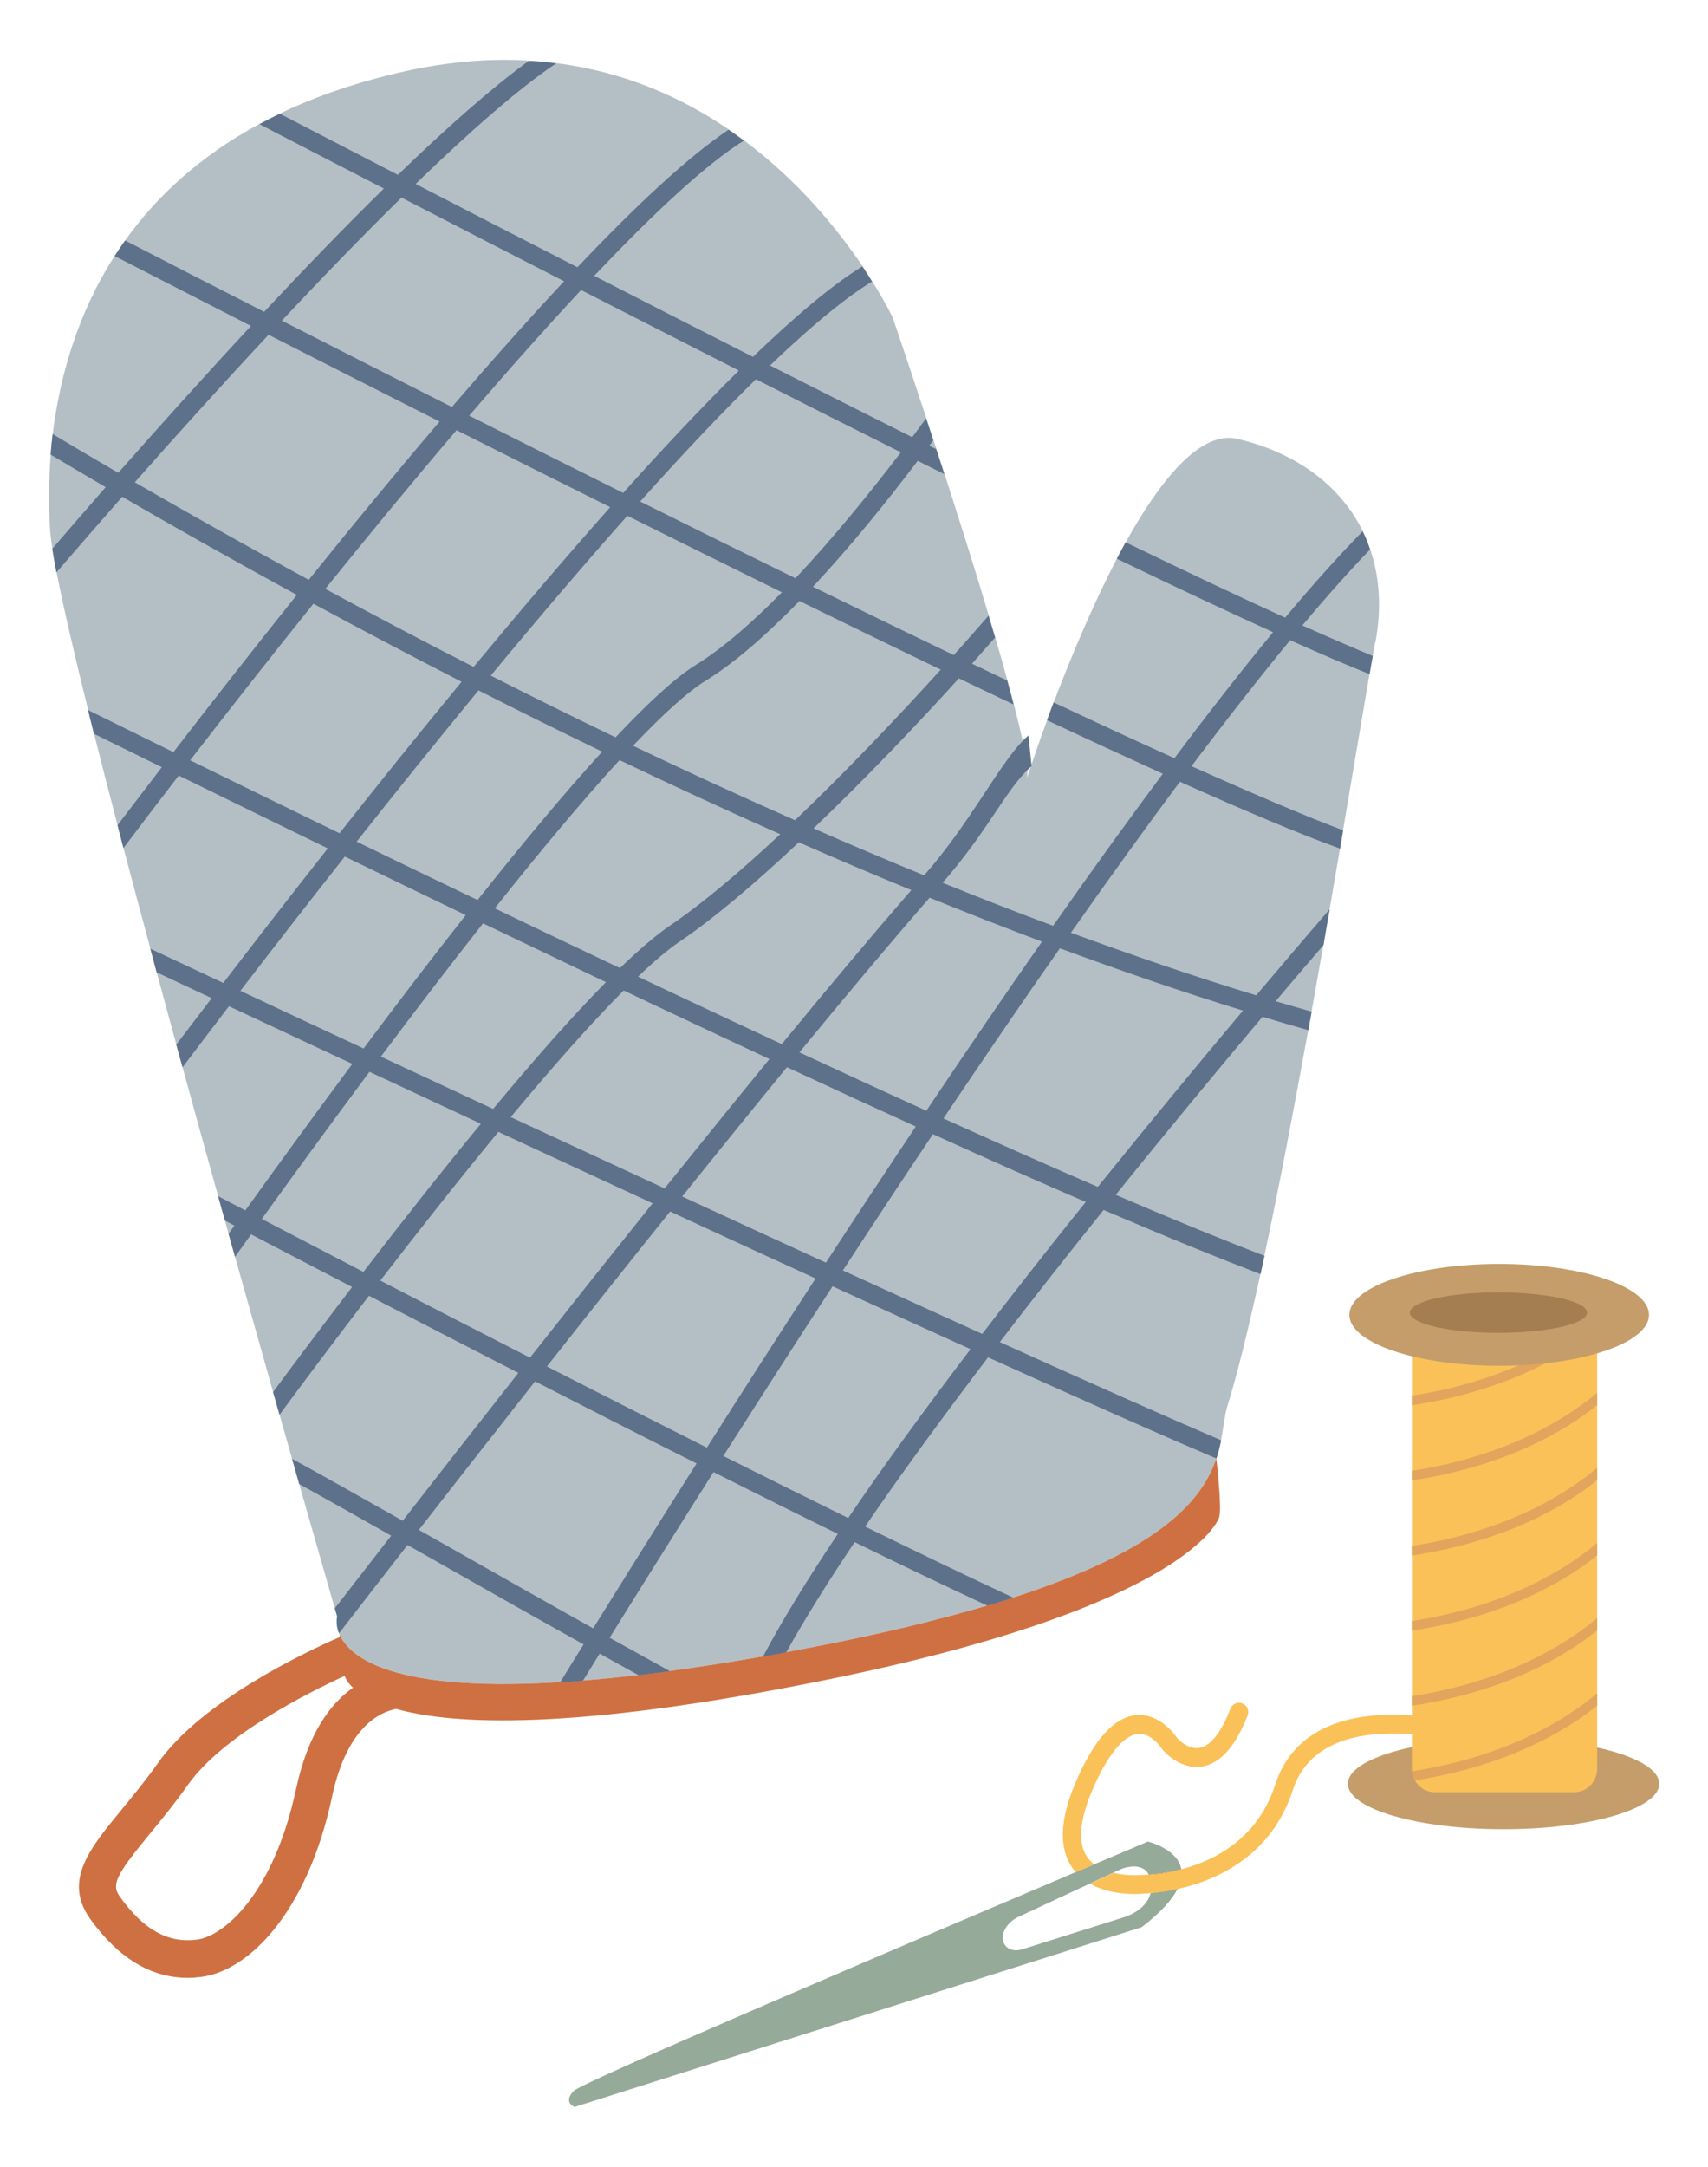 <?xml version="1.0" encoding="UTF-8"?><svg id="Layer_1" xmlns="http://www.w3.org/2000/svg" width="238.26" height="302.1" viewBox="0 0 238.26 302.1"><defs><style>.cls-1{fill:#fac158;}.cls-2{fill:#0071bb;}.cls-3{fill:#b4bfc5;}.cls-4{fill:#cf7042;}.cls-5{fill:#a47d50;}.cls-6{fill:#c0272d;}.cls-7{fill:#c49d6a;}.cls-8{fill:#e1a55d;}.cls-9{fill:#95aa99;}.cls-10{fill:#5d718a;}</style></defs><path class="cls-3" d="m191.83,89.56c-.1.52-.22,1.15-.35,1.9-.13.73-.27,1.56-.44,2.49-.86,4.97-2.14,12.7-3.69,21.77-.13.84-.28,1.69-.42,2.55-.46,2.72-.95,5.55-1.45,8.44-.3,1.65-.59,3.33-.87,5.01-.54,3.05-1.09,6.15-1.65,9.28-.15.86-.31,1.73-.46,2.59-1.99,10.91-4.08,21.92-6.12,31.45-.18.86-.36,1.72-.55,2.55-1.62,7.42-3.18,13.8-4.59,18.37-.42,1.35-.55,2.97-.91,4.79h0c-.15.82-.36,1.68-.65,2.57-1.87,5.63-7.4,12.63-28.32,19.4-1.15.37-2.36.75-3.62,1.11-7.04,2.09-15.62,4.16-26.11,6.14-.67.13-1.32.25-1.98.37-1.1.21-2.18.41-3.24.59-4.68.82-9,1.49-12.98,2.03-1.51.21-2.96.39-4.37.56-2.77.33-5.35.58-7.76.77-1.09.09-2.14.17-3.17.22-12.61.79-20.14-.29-24.62-1.92-2.57-.93-4.14-2.06-5.09-3.14-.44-.48-.74-.97-.96-1.43-.04-.08-.08-.16-.1-.24l-.32-2.4v-.04c-.04-.09-.15-.5-.35-1.15-.71-2.47-2.5-8.71-4.96-17.32-.32-1.13-.65-2.3-1-3.52-.55-1.95-1.14-4.01-1.74-6.14-.3-1.03-.59-2.08-.9-3.16-1.64-5.83-3.44-12.19-5.31-18.85-.29-1.06-.59-2.13-.9-3.22-.17-.62-.35-1.22-.51-1.85-.32-1.13-.63-2.25-.95-3.4-1.64-5.88-3.31-11.91-4.96-17.95-.29-1.06-.58-2.11-.87-3.17-.92-3.38-1.85-6.76-2.74-10.08-.3-1.1-.59-2.2-.88-3.29-1.3-4.8-2.55-9.5-3.75-14.05-.28-1.07-.56-2.13-.83-3.18-1.17-4.46-2.27-8.75-3.28-12.75-.28-1.13-.55-2.23-.82-3.31-1.95-7.84-3.48-14.47-4.4-19.18-.23-1.24-.44-2.34-.58-3.3-.18-1.11-.29-2.04-.33-2.75-.18-2.93-.22-6.47.1-10.38.06-.93.17-1.89.28-2.87.95-7.74,3.35-16.57,8.64-24.81.46-.73.95-1.45,1.47-2.17,4.35-6.07,10.4-11.73,18.74-16.22.92-.5,1.87-.98,2.85-1.45,5.07-2.42,10.9-4.44,17.61-5.92,6.14-1.35,11.85-1.77,17.11-1.45,1.31.07,2.58.18,3.82.35,9.54,1.22,17.53,4.8,24.06,9.26.73.5,1.44.99,2.13,1.52,7.68,5.72,13.15,12.52,16.53,17.53.5.75.95,1.45,1.36,2.11,1.91,3.05,2.85,5.05,2.85,5.05,0,0,2,5.85,4.69,14.03.32.98.65,2,1,3.05.13.41.27.82.41,1.24.37,1.14.74,2.3,1.13,3.48,2.05,6.35,4.25,13.31,6.17,19.74.31,1.03.62,2.06.91,3.05.6,2.09,1.18,4.1,1.69,5.98.32,1.17.63,2.29.9,3.35.5,1.91.91,3.63,1.22,5.11.36,1.7.59,3.09.65,4.06.03.48.01.86-.05,1.14.12-.34.28-.88.53-1.58.04-.12.08-.25.13-.39.5-1.49,1.24-3.63,2.17-6.14.28-.79.6-1.62.92-2.49,2.26-5.93,5.34-13.38,8.81-20.02.41-.77.82-1.54,1.23-2.29,4.9-8.82,10.47-15.62,15.58-14.41,8.21,1.94,14.36,6.52,17.48,12.88.4.81.74,1.65,1.03,2.53,1.32,3.85,1.62,8.21.73,12.95Z"/><path class="cls-2" d="m47.34,227.79s-.05-.08-.06-.12c-.46-1.22-.29-2.15-.26-2.28l.32,2.4Z"/><path class="cls-4" d="m169.67,203.32c-1.87,5.63-7.4,12.63-28.32,19.4-1.15.37-2.36.75-3.62,1.11-7.04,2.09-15.62,4.16-26.11,6.14-.67.13-1.32.25-1.98.37-1.1.21-2.18.41-3.24.59-4.68.82-9,1.49-12.98,2.03-1.51.21-2.96.39-4.37.56-2.77.33-5.35.58-7.76.77-1.09.09-2.14.17-3.17.22-12.61.79-20.14-.29-24.62-1.92-2.57-.93-4.14-2.06-5.09-3.14-.44-.48-.74-.97-.96-1.43-.04-.08-.08-.16-.1-.24l.05.45c-4.82,2.09-19.21,8.89-25.32,17.5-1.83,2.58-3.63,4.75-5.21,6.68-4.35,5.28-8.09,9.83-4.28,15.13,3.91,5.45,8.48,8.2,13.59,8.2.63,0,1.26-.05,1.9-.13,6.59-.84,14.79-8.93,18.24-25.11,2.1-9.9,6.84-11.86,8.95-12.25,7.96,2.23,24.71,3.09,59.83-4.02,48.6-9.83,54.46-21.38,54.94-22.61s-.37-8.3-.37-8.3Zm-128.37,46.07c-3.09,14.52-9.98,20.54-13.86,21.03-4.01.51-7.41-1.37-10.71-5.97-1.22-1.69-.6-2.98,4.07-8.67,1.64-1.99,3.5-4.24,5.44-6.98,4.86-6.83,16.54-12.73,21.88-15.17v.1s.17.67,1.12,1.56c-3.07,2.16-6.26,6.28-7.93,14.1Z"/><path class="cls-10" d="m191.05,93.94c.17-.93.31-1.75.44-2.49-2.78-1.15-6.05-2.57-9.82-4.25,3.55-4.23,6.68-7.72,9.44-10.59-.28-.88-.63-1.72-1.03-2.53-3.26,3.31-6.86,7.33-10.81,12.03-6.22-2.83-13.63-6.34-22.25-10.5-.41.75-.82,1.52-1.23,2.29,8.43,4.06,15.67,7.46,21.8,10.24-4.22,5.11-8.81,10.96-13.76,17.56-4.98-2.24-10.58-4.83-16.85-7.78-.32.86-.64,1.7-.92,2.49,5.71,2.68,11.13,5.18,16.15,7.46-4.77,6.4-9.88,13.46-15.3,21.2-5.19-1.92-10.34-3.94-15.42-6,6.1-6.95,8.61-12.53,11.8-15.68.15-.16.31-.3.47-.45.05-.05.1-.1.15-.14l-.03-.25-.41-4.03c-.28.24-.56.51-.85.81-3.49,3.67-7.35,11.47-13.7,18.71-5.23-2.15-10.39-4.33-15.44-6.55,7.03-6.72,14.2-14.2,20.28-20.92,2.59,1.24,5.14,2.46,7.64,3.65-.27-1.06-.58-2.19-.9-3.35-1.59-.76-3.23-1.54-4.91-2.34,1.12-1.26,2.19-2.47,3.22-3.64-.29-.99-.6-2.02-.91-3.05-1.49,1.72-3.12,3.55-4.85,5.49-6.05-2.91-12.59-6.07-19.65-9.52,5.25-5.62,10.34-11.91,14.62-17.56,1.26.63,2.49,1.24,3.71,1.85-.38-1.18-.76-2.34-1.13-3.48-.32-.16-.65-.33-.97-.48.19-.26.38-.51.56-.76-.35-1.05-.68-2.07-1-3.05-.62.85-1.27,1.72-1.94,2.62-6.23-3.13-12.85-6.45-19.84-10,6.46-6.18,11.02-9.74,14.24-11.7-.41-.65-.86-1.36-1.36-2.11-4.25,2.61-9.45,7.02-15.26,12.61-7.02-3.55-14.39-7.32-22.14-11.29,8.31-8.77,15.62-15.58,20.87-18.85-.69-.52-1.4-1.02-2.13-1.52-5.68,3.8-13.02,10.67-21.08,19.17-7.22-3.69-14.74-7.57-22.57-11.61,7.55-7.32,14.42-13.34,19.6-16.81-1.24-.17-2.51-.29-3.82-.35-5.27,3.84-11.57,9.44-18.25,15.89-5.32-2.75-10.79-5.58-16.39-8.48-.03-.01-.05-.03-.08-.04-.97.47-1.92.96-2.85,1.45.58.3,1.15.6,1.76.92,5.35,2.76,10.53,5.46,15.6,8.06-5.48,5.38-11.16,11.26-16.7,17.18-6.26-3.19-12.72-6.49-19.39-9.94-.53.72-1.01,1.44-1.47,2.17,5.14,2.64,11.62,5.96,19.02,9.74-6.63,7.14-13,14.24-18.51,20.48-3.67-2.13-6.75-3.95-9.16-5.41-.12.98-.22,1.94-.28,2.87,2.13,1.28,4.71,2.8,7.68,4.54-2.77,3.17-5.28,6.07-7.45,8.59.14.96.35,2.06.58,3.3,2.77-3.22,5.86-6.78,9.18-10.55,6.59,3.82,14.85,8.51,24.36,13.68-6.39,7.97-12.3,15.53-17.22,21.92-4.57-2.24-8.58-4.23-11.91-5.87.27,1.09.54,2.19.82,3.31,2.78,1.37,5.95,2.93,9.47,4.66-2.33,3.04-4.41,5.76-6.18,8.09.27,1.05.55,2.11.83,3.18,2.35-3.1,4.94-6.51,7.71-10.11,6.13,3.01,13.16,6.45,20.8,10.16-5.48,6.94-10.44,13.35-14.58,18.76-3.46-1.62-6.86-3.21-10.18-4.77.29,1.09.59,2.19.88,3.29,2.15,1.01,4.73,2.23,7.68,3.6-1.85,2.41-3.5,4.6-4.94,6.48.3,1.06.58,2.11.87,3.17,1.74-2.32,3.94-5.2,6.48-8.52,4.96,2.32,10.79,5.04,17.21,8.04-5.72,7.68-10.9,14.82-14.93,20.42-1.37-.72-2.64-1.39-3.8-1.99.32,1.15.63,2.28.95,3.4.44.24.87.47,1.33.71-.28.39-.55.77-.82,1.14.31,1.09.6,2.16.9,3.22.69-.97,1.44-2.02,2.24-3.14,4,2.09,8.79,4.58,14.1,7.34-4.28,5.59-8.09,10.68-11.03,14.65.31,1.07.6,2.12.9,3.16,3.12-4.23,7.49-10.07,12.48-16.59,6.37,3.31,13.44,6.96,20.84,10.76-5.9,7.49-11.4,14.52-16.13,20.61-6.44-3.64-11.48-6.47-15.44-8.64.35,1.22.68,2.4,1,3.52,3.91,2.16,8.3,4.63,12.83,7.2-2.99,3.84-5.64,7.27-7.86,10.12.19.65.31,1.06.33,1.15v.04c-.03.13-.19,1.06.27,2.28,2.51-3.25,5.76-7.44,9.54-12.29,1.69.96,3.39,1.91,5.09,2.88,6.86,3.9,13.38,7.58,19.47,10.98-1.21,1.94-2.3,3.69-3.26,5.28,1.03-.05,2.08-.13,3.17-.22.72-1.18,1.5-2.44,2.33-3.78,1.85,1.03,3.66,2.04,5.43,3.01,1.41-.17,2.86-.35,4.37-.56-2.78-1.53-5.6-3.1-8.41-4.66,3.95-6.36,8.89-14.26,14.49-23.09,5.9,2.96,11.74,5.87,17.34,8.61-4.37,6.53-7.86,12.24-10.44,17.11,1.06-.18,2.14-.38,3.24-.59,2.58-4.63,5.82-9.83,9.55-15.37,6.63,3.25,12.9,6.24,18.53,8.86,1.26-.37,2.46-.75,3.62-1.11-6.08-2.83-13.12-6.22-20.69-9.92,5.1-7.46,10.98-15.47,17.15-23.59,14.86,6.72,24.97,11.18,31.86,14.11.29-.89.5-1.74.65-2.55h0c-7.81-3.35-18.47-8.09-30.87-13.69,4.75-6.19,9.64-12.4,14.48-18.42,9.14,3.91,16.29,6.81,21.89,8.94.19-.84.37-1.69.55-2.55-5.34-2.04-12.13-4.8-20.75-8.5,7.27-9.02,14.34-17.53,20.47-24.82,2.14.64,4.27,1.27,6.4,1.87.15-.86.31-1.73.46-2.59-1.68-.47-3.35-.96-5.03-1.45,2.4-2.84,4.64-5.47,6.68-7.83.28-1.69.58-3.36.87-5.01-2.89,3.35-6.37,7.42-10.26,12.02-8.61-2.62-17.26-5.58-25.84-8.73,5.55-7.89,10.61-14.89,15.2-21.05,9.18,4.11,16.88,7.36,22.35,9.32.14-.86.29-1.72.42-2.55-4.72-1.77-11.68-4.7-21.15-8.94,5.16-6.86,9.72-12.66,13.76-17.56,4.28,1.91,7.98,3.5,11.08,4.73Zm-61.39,31.21c5.17,2.09,10.41,4.15,15.69,6.13-4.9,7-10.04,14.52-15.45,22.57-.23.34-.45.67-.67,1.01-5.45-2.47-11.35-5.18-17.72-8.14,6.49-7.89,12.68-15.27,18.16-21.56Zm-43.8-22.36c-6.13-2.95-11.95-5.83-17.4-8.6,7.16-8.64,13.48-16.01,19.05-22.28,7.16,3.56,14.39,7.15,21.56,10.67-4.09,4.16-8.18,7.75-11.95,10.08-2.9,1.79-6.78,5.38-11.25,10.13Zm22.98,13.51c-5.49,5.13-10.82,9.65-15.38,12.74-1.98,1.35-4.35,3.39-6.98,5.93-5.9-2.8-11.75-5.59-17.46-8.33,6.14-7.74,12.16-14.96,17.4-20.67,7.12,3.4,14.63,6.87,22.41,10.33Zm-42.76-23.32c-7.35-3.74-14.29-7.41-20.7-10.88,5.99-7.42,12.2-14.96,18.31-22.13,6.91,3.48,14.11,7.1,21.43,10.74-6.28,7.07-12.74,14.66-19.05,22.27Zm.67,3.27c5.4,2.74,11.17,5.6,17.25,8.54-5.31,5.81-11.3,13.03-17.38,20.69-5.82-2.8-11.48-5.52-16.87-8.14,5.34-6.76,11.11-13.92,16.99-21.08Zm.63,32.48c5.59,2.68,11.34,5.43,17.15,8.2-4.75,4.8-10.18,11-15.74,17.67-5.25-2.44-10.48-4.87-15.66-7.29,4.58-6.1,9.43-12.46,14.25-18.58Zm19.62,9.36c2.48,1.18,4.96,2.36,7.45,3.52,4.49,2.12,8.77,4.12,12.88,6.04-4.78,5.84-9.71,11.93-14.62,18.03-7.08-3.27-14.27-6.6-21.47-9.94,5.63-6.76,11.09-12.96,15.76-17.65Zm22.78,10.7c6.46,3,12.44,5.75,17.97,8.26-4.27,6.39-8.48,12.75-12.54,18.98-6.49-2.97-13.21-6.06-20.05-9.22,4.91-6.13,9.84-12.2,14.62-18.03Zm17.34-24.69c-5.49,6.32-11.65,13.65-18.07,21.47-4.42-2.06-9.05-4.22-13.93-6.52-2.04-.97-4.09-1.92-6.12-2.89,2.21-2.11,4.19-3.8,5.89-4.94,4.77-3.23,10.56-8.17,16.54-13.79,5.13,2.25,10.36,4.48,15.69,6.66Zm4.12-30.75c-6.09,6.72-13.29,14.28-20.34,21-7.84-3.46-15.42-6.95-22.6-10.38,4.04-4.25,7.53-7.46,10.14-9.07,4.16-2.57,8.64-6.55,13.08-11.11,6.69,3.27,13.3,6.49,19.71,9.57Zm-25.8-40.48c7.16,3.63,13.89,7.03,20.23,10.19-4.35,5.69-9.48,12.01-14.71,17.56-6.76-3.31-13.98-6.87-21.66-10.7,6.32-7.06,11.66-12.65,16.15-17.05Zm-24.39-12.44c7.73,3.95,15.07,7.7,22.01,11.23-5.05,4.99-10.52,10.79-16.13,17.06-6.81-3.39-13.97-6.98-21.48-10.77,5.37-6.26,10.65-12.2,15.61-17.52Zm-25.04-12.88c7.9,4.08,15.47,7.97,22.68,11.66-5.04,5.39-10.34,11.35-15.65,17.53-7.54-3.8-15.44-7.82-23.73-12.04,5.64-6.01,11.32-11.87,16.7-17.15Zm-37.21,39.69c5.8-6.55,12.18-13.63,18.66-20.57,7.26,3.69,15.31,7.78,23.86,12.1-6.21,7.28-12.41,14.82-18.25,22.07-9.45-5.13-17.66-9.78-24.27-13.6Zm7.73,38.75c5.25-6.79,11.08-14.23,17.19-21.82,6.4,3.46,13.34,7.12,20.67,10.88-5.94,7.2-11.71,14.37-17.03,21.12-7.63-3.71-14.67-7.15-20.83-10.17Zm7,32.15c4.16-5.41,9.12-11.82,14.57-18.72,5.37,2.62,11.04,5.34,16.87,8.16-4.84,6.14-9.7,12.5-14.25,18.6-5.84-2.72-11.58-5.41-17.19-8.04Zm17.16,39.18c-5.3-2.75-10.08-5.24-14.17-7.38,4.07-5.64,9.29-12.82,15.02-20.51,4.91,2.29,10.12,4.71,15.54,7.24-5.63,6.83-11.29,14.03-16.39,20.66Zm2.36,1.22c5.14-6.68,10.85-13.92,16.47-20.74,6.95,3.22,14.2,6.59,21.51,9.96-5.84,7.29-11.63,14.58-17.1,21.52-7.37-3.77-14.45-7.41-20.88-10.75Zm29.7,48.48c-6.99-3.9-13.77-7.76-19.6-11.06-1.65-.94-3.21-1.82-4.72-2.67,4.77-6.13,10.29-13.18,16.21-20.7,7.35,3.77,14.97,7.65,22.53,11.44-5.59,8.81-10.5,16.67-14.43,22.99Zm15.84-25.2c-7.46-3.76-15.01-7.58-22.3-11.31,5.5-6.98,11.32-14.3,17.19-21.61,1.58.73,3.14,1.45,4.72,2.19,5.54,2.55,10.72,4.94,15.57,7.15-5.39,8.26-10.5,16.23-15.17,23.59Zm19.73,9.82c-5.62-2.76-11.47-5.68-17.42-8.65,4.71-7.38,9.84-15.38,15.24-23.66,7.13,3.26,13.53,6.18,19.25,8.77-6.64,8.72-12.34,16.57-17.07,23.54Zm31.69-42.27c-4.66,5.84-8.99,11.36-12.99,16.6-6.13-2.78-12.66-5.75-19.44-8.85,4.07-6.23,8.27-12.61,12.56-19,8.05,3.65,15.12,6.78,21.32,9.45-.47.6-.95,1.19-1.44,1.79Zm23.38-28.47c-6.12,7.28-13.11,15.71-20.25,24.57-6.23-2.68-13.36-5.85-21.53-9.54.13-.2.27-.41.4-.6,5.68-8.44,10.94-16.13,15.84-23.12,8.48,3.13,17.03,6.07,25.55,8.69Z"/><g><ellipse class="cls-7" cx="209.74" cy="248.69" rx="21.72" ry="6.33"/><path class="cls-1" d="m222.8,188.13v58.47c0,1.81-1.42,3.26-3.19,3.26h-19.47c-1.19,0-2.22-.65-2.77-1.64-.22-.38-.36-.81-.41-1.27-.01-.12-.01-.24-.01-.35v-58.47c0-1.81,1.42-3.26,3.19-3.26h19.47c.47,0,.92.1,1.32.3.44.18.81.48,1.1.85.49.56.77,1.3.77,2.11Z"/><g><path class="cls-8" d="m196.94,205.06v1.34c13.25-2.02,21.48-6.98,25.86-10.5v-1.73c-3.98,3.36-12.22,8.77-25.86,10.89Z"/><path class="cls-8" d="m220.93,185.17c-4.45,3.3-12.21,7.58-23.98,9.41v1.34c12.5-1.9,20.55-6.44,25.09-9.9-.3-.37-.67-.67-1.1-.85Z"/><path class="cls-8" d="m196.94,216.87c13.25-2.02,21.48-6.98,25.86-10.5v-1.73c-3.98,3.36-12.22,8.77-25.86,10.89v1.34Z"/><path class="cls-8" d="m196.94,227.34c13.25-2.02,21.48-6.98,25.86-10.5v-1.73c-3.98,3.36-12.22,8.77-25.86,10.89v1.34Z"/><path class="cls-8" d="m196.94,237.81c13.25-2.02,21.48-6.98,25.86-10.5v-1.73c-3.98,3.36-12.22,8.77-25.86,10.89v1.34Z"/><path class="cls-8" d="m197.37,248.22c12.99-2.06,21.11-6.95,25.43-10.43v-1.73c-3.98,3.36-12.21,8.76-25.84,10.89.05.46.19.89.41,1.27Z"/></g><g><ellipse class="cls-7" cx="209.13" cy="183.31" rx="20.9" ry="7.1"/><ellipse class="cls-5" cx="209.03" cy="183" rx="12.36" ry="2.82"/></g></g><path class="cls-6" d="m164.81,260.59c-1.98.52-3.63.69-4.54.75.17.31.3.73.35,1.24.05.5.01.94-.09,1.35.83-.07,2.15-.21,3.74-.58.55-1.07.67-1.99.54-2.76Z"/><path class="cls-9" d="m160.52,263.93c.83-.07,2.15-.21,3.74-.58-.73,1.47-2.27,3.23-4.99,5.33l-79.11,25.06s-1.68-.62-.12-2.24c1.22-1.26,48.75-21.47,69.99-30.48.92-.39,1.8-.76,2.6-1.1,4.63-1.96,7.49-3.17,7.49-3.17,0,0,4.13.97,4.67,3.84-1.98.52-3.63.69-4.54.75-.85-1.57-2.85-1.1-3.54-.88-.14.05-.27.1-.4.16l-1.03.47-3.26,1.52-9.94,4.63c-.74.34-1.44.93-1.85,1.66-.54.99-.4,1.73-.06,2.24.47.72,1.44.94,2.45.62l14.16-4.46s3.09-.85,3.72-3.36Z"/><g><path class="cls-1" d="m152.65,259.92c-.81.34-1.68.71-2.6,1.1-.13-.16-.26-.33-.38-.5-1.98-2.72-1.87-6.72.31-11.87,2.57-6.09,5.45-9.3,8.58-9.54,3.17-.24,5.26,2.62,5.67,3.23.24.26,1.59,1.6,3.08,1.34,1.55-.26,3.05-2.16,4.33-5.47.27-.67,1.01-.99,1.67-.73.67.27.99,1.03.72,1.7-1.67,4.28-3.78,6.66-6.31,7.1-3.09.51-5.39-2.16-5.48-2.28l-.12-.14s-1.44-2.3-3.37-2.12c-2.04.17-4.32,3-6.43,7.96-1.78,4.24-1.99,7.36-.6,9.28.27.37.58.68.94.96Z"/><path class="cls-1" d="m205.72,242.13c-.19.69-.91,1.09-1.59.89-.19-.07-19.83-5.68-23.79,6.55-3.03,9.37-10.93,12.65-16.07,13.79-1.59.37-2.91.51-3.74.58-.45.04-.76.05-.9.05-.18.03-.65.07-1.32.07-1.55,0-4.1-.21-6.26-1.44l3.26-1.52c2.06.5,4.08.29,4.1.29h.14c.08-.01.32-.01.72-.04.91-.05,2.57-.22,4.54-.75,4.49-1.17,10.61-4.16,13.09-11.83,1.99-6.14,7.35-9.49,15.52-9.7,5.93-.16,11.2,1.39,11.43,1.45.68.2,1.06.93.87,1.62Z"/></g></svg>